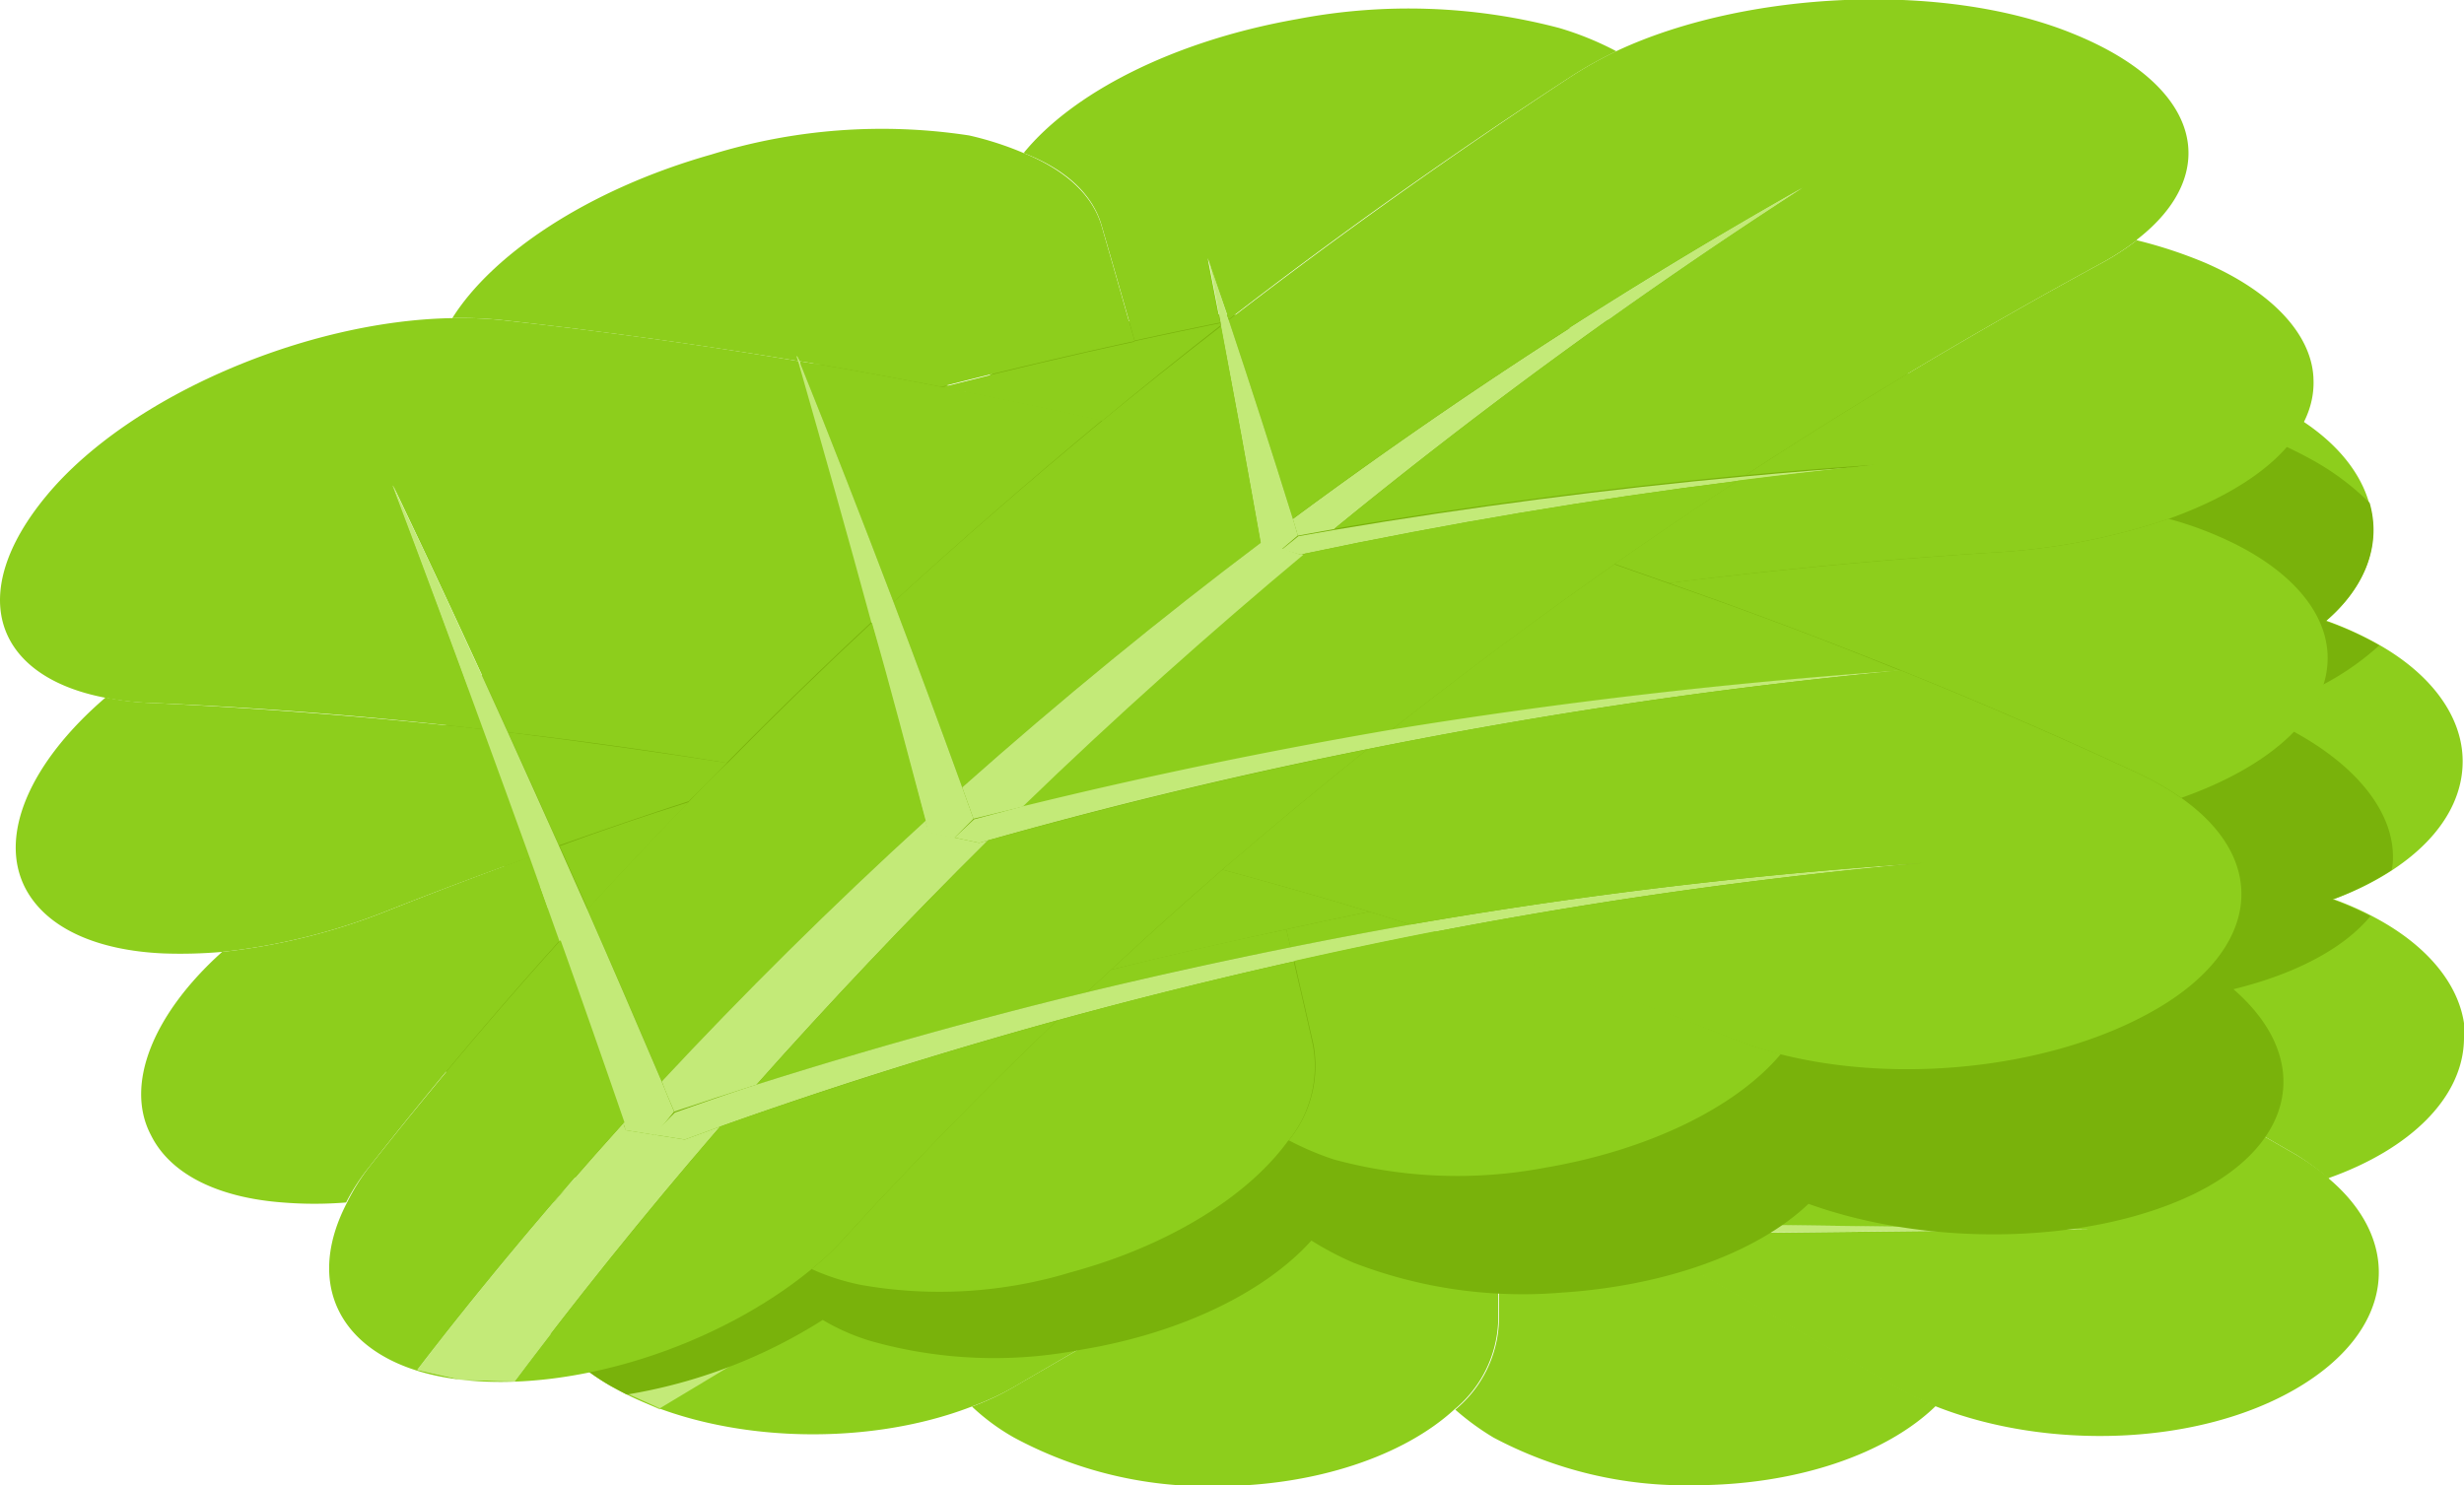 <svg xmlns="http://www.w3.org/2000/svg" viewBox="0 0 128.78 77.64"><defs><style>.cls-1{fill:#8dce1c;}.cls-2{fill:#c3ea78;}.cls-3{fill:#79b20b;}</style></defs><g id="圖層_2" data-name="圖層 2"><g id="圖層_1-2" data-name="圖層 1"><path class="cls-1" d="M75.74,20.35A6.3,6.3,0,0,1,78.07,25l.05,6.25H69.45L63.93,28l0-.29V28L52.7,21.55a15.84,15.84,0,0,0-2.11-1c2.59-2.46,7.28-4.1,12.65-4.1A21.45,21.45,0,0,1,73.73,18.9a12.94,12.94,0,0,1,2,1.45Z"/><polygon class="cls-1" points="78.12 31.22 81.93 31.22 81.93 31.36 75.83 34.89 69.45 31.22 78.12 31.22 78.12 31.22"/><polygon class="cls-1" points="63.93 28.03 69.45 31.22 75.83 34.89 64.57 41.44 63.93 28.03 63.93 28.03"/><path class="cls-2" d="M84.68,42.89l-1.65,0L83,42c14-7.65,24.14-13,24.65-13.34-.48.29-9.82,6.13-22.95,14.26Z"/><path class="cls-1" d="M121.53,32.45a11.6,11.6,0,0,1-1.74,1.21l-16.49,9.6-18.62-.37c13.13-8.13,22.47-14,22.95-14.26C107.12,28.92,97,34.32,83,42l-.67-10.82,16.5-9.6a17.08,17.08,0,0,1,2.1-1c5.71-2.24,13.64-1.9,18.71,1s5.79,7.58,1.91,10.9Z"/><polygon class="cls-2" points="82.1 27.79 82.31 31.15 82.98 41.97 83.03 42.86 83.03 42.9 82.19 43.4 82.1 43.36 81.33 42.9 81.33 42.86 81.93 31.36 81.93 31.22 82.1 27.79 82.1 27.79"/><polygon class="cls-2" points="109.09 43.36 102.92 43.49 83.14 43.86 82.95 43.86 82.1 43.36 82.19 43.4 83.03 42.9 83.03 42.86 84.68 42.89 103.3 43.26 109.09 43.36 109.09 43.36"/><path class="cls-1" d="M52.7,21.55,63.9,28l-.53,14.1L55,47l-8.92-5.16-.57-14.12-.43,13.55L31.84,33.66a10.35,10.35,0,0,1-1.75-1.21c-4-3.32-3.47-7.88,1.59-10.9s13.1-3.33,18.91-1a15.84,15.84,0,0,1,2.11,1Z"/><path class="cls-1" d="M128.71,39.8c0,3.06-2.68,5.7-6.77,7.22a23.41,23.41,0,0,1-8,1.34H99.12L96.82,47l6.1-3.53,6.17-.13-5.79-.1,16.49-9.6a11.6,11.6,0,0,0,1.74-1.21,17.11,17.11,0,0,1,2.8,1.27c2.7,1.53,4.37,3.72,4.38,6.08Z"/><polygon class="cls-1" points="46.31 48.36 46.05 41.86 54.97 47.02 52.69 48.36 46.31 48.36 46.31 48.36"/><path class="cls-1" d="M31.84,33.66l13.21,7.63-.21,7.07h-7a23.54,23.54,0,0,1-8-1.34,17.07,17.07,0,0,1-2.51-1.16C24.66,44.33,23,42.17,23,39.8c0-3.12,2.83-5.85,7.1-7.35a10.35,10.35,0,0,0,1.75,1.21Z"/><path class="cls-1" d="M81.33,42.86c-5.12,2.77-10.65,5.79-16.26,8.85l-.5-10.27,11.26-6.55,6.1-3.53-.6,11.5Z"/><polygon class="cls-1" points="52.69 48.36 46.47 51.95 46.31 48.36 52.69 48.36 52.69 48.36"/><path class="cls-2" d="M67.55,53.5l-2.39-.06-.09-1.73c5.61-3.06,11.14-6.08,16.26-8.85v0l.77.46.85.5h.19c-4.88,3-10.2,6.31-15.59,9.64Z"/><path class="cls-1" d="M67.55,53.5c5.39-3.33,10.71-6.61,15.59-9.64l19.78-.37L96.82,47,85.21,53.77,67.55,53.5Z"/><polygon class="cls-1" points="96.82 47.02 99.12 48.36 109.16 54.15 85.21 53.77 96.82 47.02 96.82 47.02"/><polygon class="cls-2" points="63.9 27.74 63.93 28.03 64.57 41.44 65.07 51.71 65.16 53.44 64.06 54.15 63.97 54.1 62.96 53.5 62.98 52.87 63.37 42.13 63.9 28.03 63.9 27.74 63.9 27.74"/><polygon class="cls-2" points="109.16 54.15 83.98 54.5 65.53 54.73 65.08 54.73 63.97 54.1 64.06 54.15 65.16 53.5 67.55 53.5 85.21 53.77 109.16 54.15 109.16 54.15"/><path class="cls-1" d="M44.7,53,32,60.39a10.64,10.64,0,0,0-1.75,1.23,16.71,16.71,0,0,1-2.86-1.29c-2.68-1.54-4.37-3.69-4.37-6,0-3,2.73-5.73,6.86-7.26a23.54,23.54,0,0,0,8,1.34h7L44.7,53Z"/><path class="cls-1" d="M63,52.87l-16.1,8.85L46.47,52l6.21-3.59L55,47l8.4-4.89L63,52.87Z"/><polygon class="cls-1" points="69.53 62.88 75.96 59.13 82.42 62.85 78.29 62.88 69.53 62.88 69.53 62.88"/><path class="cls-2" d="M51.22,63.48l-4.28-.06-.06-1.7L63,52.87l0,.63,1,.6,1.11.63h.45c-4.8,3-9.65,5.92-14.31,8.75Z"/><path class="cls-1" d="M51.22,63.48c4.66-2.83,9.51-5.79,14.31-8.75L84,54.5l-8,4.63-6.43,3.75-1.44.84-16.87-.24Z"/><polygon class="cls-1" points="78.29 62.88 78.29 63.85 68.09 63.72 69.53 62.88 78.29 62.88 78.29 62.88"/><polygon class="cls-1" points="82.42 62.85 84.24 63.91 78.29 63.85 78.29 62.88 82.42 62.85 82.42 62.85"/><polygon class="cls-2" points="109.22 64.25 85.28 64.51 78.29 64.61 66.32 64.74 48.83 64.95 46.95 64.98 45.58 64.19 46.95 63.48 51.22 63.48 68.09 63.72 78.29 63.85 84.24 63.91 109.22 64.25 109.22 64.25"/><polygon class="cls-2" points="45.48 27.74 46.05 41.86 46.31 48.36 46.47 51.95 46.88 61.72 46.94 63.42 45.66 64.25 44.37 63.48 44.4 63.09 44.7 53 44.84 48.36 45.05 41.29 45.48 27.74 45.48 27.74"/><path class="cls-2" d="M48.83,65c-5.19,3.15-10.08,6.11-14.36,8.68L32,72.5l-1.88-1.39c4.23-2.41,9.13-5.13,14.31-8l0,.39,1.21.71L47,65l1.88,0Z"/><path class="cls-1" d="M44.4,63.09c-5.18,2.89-10.08,5.61-14.31,8L32,72.5c-5.08-2.94-5.68-7.52-1.75-10.88A10.64,10.64,0,0,1,32,60.39L44.7,53l-.3,10.09Z"/><path class="cls-1" d="M121.69,61.59c4,3.36,3.46,8-1.68,11s-13,3.23-18.83.93a18.3,18.3,0,0,1-2.09-1l-13.81-8,23.94-.26-25-.34-1.82-1.06L76,59.13l8-4.63,25.18-.35L120,60.36a15,15,0,0,1,1.74,1.23Z"/><path class="cls-1" d="M34.47,73.63c4.28-2.57,9.17-5.53,14.36-8.68l17.49-.21L53,72.5a13.69,13.69,0,0,1-2.14,1c-5.77,2.26-13.7,1.93-18.85-1l2.5,1.13Z"/><path class="cls-1" d="M76,73.69c-2.62,2.4-7.22,4-12.44,4A21.31,21.31,0,0,1,53,75.15a11.28,11.28,0,0,1-2.2-1.62,13.69,13.69,0,0,0,2.14-1l13.36-7.76,12-.13,0,4.49A6.26,6.26,0,0,1,76,73.69Z"/><path class="cls-1" d="M101.18,73.49c-2.56,2.5-7.25,4.15-12.64,4.15a21.36,21.36,0,0,1-10.48-2.49,13.56,13.56,0,0,1-2-1.46,6.26,6.26,0,0,0,2.28-4.59l0-4.49,7-.1,13.81,8a18.3,18.3,0,0,0,2.09,1Z"/><path class="cls-1" d="M88.2,16.39a21.65,21.65,0,0,1,10.51,2.54,11.93,11.93,0,0,1,2.2,1.59,17.08,17.08,0,0,0-2.1,1l-16.5,9.6-.22-3.36-.16,3.43H78.12L78.07,25a6.3,6.3,0,0,0-2.33-4.62c2.59-2.39,7.18-4,12.46-4Z"/><path class="cls-1" d="M128.78,54.24c0,3.12-2.82,5.84-7.09,7.35A15,15,0,0,0,120,60.36l-10.79-6.21-10-5.79H114a23.41,23.41,0,0,0,8-1.34,16.09,16.09,0,0,1,2.51,1.16c2.68,1.54,4.32,3.7,4.33,6.06Z"/><path class="cls-3" d="M76,54.22c6.69-.46,13.43-.68,20.21-.62-6.78-.06-13.52.16-20.21.62Zm6.11-26.43v.12l-.17,3.31.16-3.43ZM56.44,46l-2.61.41-1.08.83,1.07-.89L56.44,46c5.3-4.19,10.79-8.16,16-11.68-5.22,3.52-10.71,7.49-16,11.68Zm8.72,7.46-1.1.65,1.1-.71,2.39.06ZM61.83,38.87c-2.82,1.87-5.65,3.82-8.44,5.84,2.79-2,5.62-4,8.44-5.84ZM69,18.63c.09,1.1.19,2.2.29,3.31-.11-1.14-.21-2.29-.32-3.43l0,.12ZM36.21,58.41c4.66-4.09,9.78-8.22,15.12-12.18-5.34,4-10.46,8.09-15.12,12.18ZM47,63.48l-.51.27.5-.33,4.28.06ZM36.73,60.1l-.46.37L36.7,60c1.47-.33,2.95-.65,4.42-1-1.46.32-2.93.66-4.39,1ZM33.26,49.05q2.87-2.55,5.83-5-3,2.48-5.83,5ZM123.9,47.9a16.81,16.81,0,0,0-2-.88A15.63,15.63,0,0,0,125,45.48a3,3,0,0,0,.06-.42c.14-2.36-1.61-4.72-4.66-6.52a19.25,19.25,0,0,0-2.88-1.39,14.14,14.14,0,0,0,6.83-3.41l0,0a17.11,17.11,0,0,0-2.8-1.27c2.14-1.83,2.91-4.06,2.3-6.18A13.58,13.58,0,0,0,120.77,24a23.1,23.1,0,0,0-3.4-1.52A8.69,8.69,0,0,0,119,21.22c-5.08-2.62-12.6-2.85-18.08-.7a11.93,11.93,0,0,0-2.2-1.59A21.65,21.65,0,0,0,88.2,16.39c-5.28,0-9.87,1.57-12.46,4a12.94,12.94,0,0,0-2-1.45,21.45,21.45,0,0,0-10.49-2.48c-5.37,0-10.06,1.64-12.65,4.1a24.26,24.26,0,0,0-12.53-1.16q4.59,1.09,9.11,2.32c-3-.82-6.05-1.58-9.11-2.32a19.19,19.19,0,0,0-6.38,2.19c-5.06,3-5.6,7.58-1.59,10.9C25.82,34,23,36.68,23,39.8c0,2.37,1.67,4.53,4.35,6.06A17.07,17.07,0,0,0,29.85,47C25.72,48.55,23,51.25,23,54.28c0,2.36,1.69,4.51,4.37,6a16.71,16.71,0,0,0,2.86,1.29,6.52,6.52,0,0,0-2.55,4.7c2-1.94,4.1-3.94,6.34-6-2.24,2-4.36,4-6.34,6C27.61,68.56,29,70.8,32,72.5l.76.4A27.41,27.41,0,0,0,43,69a11.08,11.08,0,0,0,2.54,1.11,23.75,23.75,0,0,0,11,.44c5.18-.86,9.57-3,12-5.7A16.29,16.29,0,0,0,70.72,66a24.53,24.53,0,0,0,10.92,1.57c5.49-.36,10.24-2.12,12.88-4.64,6.12,2.21,14.33,2.16,19.86-.38s6.62-7.13,2.35-10.84a16,16,0,0,0-1.89-1.37,16,16,0,0,1,1.89,1.37c3.19-.78,5.76-2.11,7.17-3.83Z"/><path class="cls-1" d="M53.5,8c2.16.88,3.61,2.18,4.08,3.83.58,2,1.15,4,1.72,6-3.4.74-6.76,1.53-10.11,2.39-2.46-.48-4.92-.93-7.41-1.34l-.12-.27.09.27q-7.55-1.26-15.27-2.12a20.55,20.55,0,0,0-2.84-.13c2.08-3.32,7.05-6.71,13.53-8.55a30.25,30.25,0,0,1,13.48-1A16.78,16.78,0,0,1,53.5,8Z"/><path class="cls-1" d="M59.3,17.83c1.49-.32,3-.64,4.48-.94l0,.13Q60.66,19.46,57.6,22c-2.78-.62-5.59-1.21-8.41-1.75,3.35-.86,6.71-1.65,10.11-2.39Z"/><path class="cls-1" d="M41.78,18.88c2.49.41,4.95.86,7.41,1.34,2.82.54,5.63,1.13,8.41,1.75Q52,26.62,46.7,31.47q-2.4-6.31-4.92-12.59Z"/><path class="cls-2" d="M69.72,27.66,67.83,28c-.08-.29-.17-.58-.26-.87A260.4,260.4,0,0,1,94.2,9.82,270.46,270.46,0,0,0,69.72,27.66Z"/><path class="cls-1" d="M111.68,12.56a14.65,14.65,0,0,1-2,1.28q-9.59,5.22-18.45,11-10.83,1-21.49,2.8A270.46,270.46,0,0,1,94.2,9.82a260.4,260.4,0,0,0-26.63,17.3q-1.62-5.21-3.35-10.39Q72.79,10.12,82.11,4a21.23,21.23,0,0,1,2.42-1.35c6.71-3.13,17-3.62,23.69-.94,6.9,2.74,7.93,7.36,3.46,10.82Z"/><path class="cls-2" d="M63.14,13.51l1.08,3.22q1.73,5.19,3.35,10.39c.09.29.18.58.26.87v0L67,28.7l-.11,0-1-.27v0q-1-5.69-2.08-11.35l0-.13c-.21-1.12-.43-2.25-.64-3.38Z"/><path class="cls-2" d="M98,24.32c-2.39.24-4.78.52-7.16.82q-11.44,1.44-22.62,3.8L68,29l-1.08-.3.11,0,.83-.67v0l1.89-.33q10.65-1.8,21.49-2.8c2.25-.21,4.51-.39,6.76-.54Z"/><path class="cls-1" d="M26.48,16.76q7.72.85,15.27,2.12c1.3,4.54,2.58,9.07,3.82,13.62q-3.9,3.63-7.59,7.38-5.65-.93-11.43-1.6-2.93-6.47-6-12.89,2.4,6.36,4.73,12.74-8.55-1-17.32-1.38a14.79,14.79,0,0,1-2.43-.27C-.24,35.39-1.87,31.09,2.44,25.9S16,16.76,23.64,16.63a20.55,20.55,0,0,1,2.84.13Z"/><path class="cls-1" d="M120.91,19.75c.18,3.08-2.91,5.71-7.56,7.37a34.34,34.34,0,0,1-9.12,1.76q-8.57.54-17,1.6l-2.84-1q3.16-2.22,6.44-4.36c2.38-.3,4.77-.58,7.16-.82-2.25.15-4.51.33-6.76.54q8.87-5.79,18.45-11a13.76,13.76,0,0,0,2-1.28,24,24,0,0,1,3.53,1.16c3.42,1.47,5.57,3.67,5.7,6Z"/><path class="cls-1" d="M29.23,44.23q-1.32-3-2.68-5.95Q32.32,39,38,39.88c-.67.68-1.34,1.36-2,2q-3.39,1.11-6.75,2.3Z"/><path class="cls-1" d="M8,36.75q8.76.42,17.32,1.38,1.21,3.33,2.42,6.66Q24,46.13,20.35,47.57a32.73,32.73,0,0,1-8.74,2.19,24.74,24.74,0,0,1-3.07.08c-3.41-.15-6.08-1.28-7.2-3.38-1.46-2.77.24-6.62,4.18-10A14.79,14.79,0,0,0,8,36.75Z"/><path class="cls-1" d="M65.9,28.37c-5.14,3.87-10.48,8.22-15.61,12.79-1.17-3.23-2.37-6.47-3.59-9.69Q52,26.63,57.6,22q3.06-2.5,6.22-4.95,1.07,5.67,2.08,11.35Z"/><path class="cls-1" d="M36,41.93c-1.8,1.85-3.55,3.71-5.28,5.6l-1.47-3.3Q32.59,43,36,41.93Z"/><path class="cls-2" d="M53.45,42.17l-2.57.63-.59-1.64c5.14-4.57,10.47-8.92,15.61-12.79v0l1,.27L68,29l.21,0c-4.83,4-9.89,8.53-14.74,13.23Z"/><path class="cls-1" d="M53.45,42.17c4.85-4.7,9.91-9.2,14.74-13.23q11.16-2.36,22.62-3.8-3.27,2.14-6.44,4.36-6,4.22-11.7,8.7-9.72,1.63-19.22,4Z"/><path class="cls-1" d="M84.37,29.5l2.84,1q6.17,2.14,12.15,4.57Q85.86,36,72.67,38.2q5.65-4.47,11.7-8.7Z"/><path class="cls-2" d="M41.66,18.61l.12.27q2.52,6.27,4.92,12.59c1.22,3.22,2.42,6.46,3.59,9.69l.59,1.64-1,1-.1,0-1.25-.27c-.06-.21-.12-.41-.17-.61-.93-3.47-1.86-6.93-2.82-10.39-1.24-4.55-2.52-9.08-3.82-13.62l-.09-.27Z"/><path class="cls-2" d="M99.36,35.05a269.72,269.72,0,0,0-27.88,4.11q-10.05,2-19.84,4.77l-.47.13-1.36-.29.1,0,1-.94,2.55-.68q9.49-2.33,19.22-4Q85.85,36,99.36,35.05Z"/><path class="cls-1" d="M29.25,49.17Q24,55,19.3,61a10.68,10.68,0,0,0-1.21,1.86,20.52,20.52,0,0,1-3.31,0c-3.25-.24-5.84-1.4-6.89-3.52C6.5,56.71,8,53,11.61,49.76a32.73,32.73,0,0,0,8.74-2.19q3.64-1.44,7.34-2.78l1.56,4.38Z"/><path class="cls-1" d="M48.39,42.89c-4.92,4.48-9.58,9.11-13.8,13.64-1.28-3-2.57-6-3.89-9,1.73-1.89,3.48-3.75,5.28-5.6.66-.69,1.33-1.37,2-2q3.69-3.75,7.59-7.38c1,3.46,1.89,6.92,2.82,10.39Z"/><path class="cls-1" d="M58.07,50.69c1.9-1.76,3.84-3.51,5.82-5.23,2.58.7,5.15,1.43,7.69,2.2-1.46.29-2.91.6-4.35.92q-4.62,1-9.16,2.11Z"/><path class="cls-2" d="M39.54,56.7c-1.44.46-2.88.93-4.3,1.41-.22-.52-.44-1-.65-1.58,4.22-4.53,8.88-9.16,13.8-13.64,0,.2.11.4.17.61l1.25.27,1.36.29.47-.13c-4.25,4.21-8.35,8.55-12.1,12.77Z"/><path class="cls-1" d="M39.54,56.7c3.75-4.22,7.85-8.56,12.1-12.77q9.78-2.74,19.84-4.77-3.89,3.11-7.59,6.3c-2,1.72-3.92,3.47-5.82,5.23L56.8,51.87Q48.06,54,39.54,56.7Z"/><path class="cls-1" d="M67.23,48.58c.07.31.14.63.22.94q-5.37,1.06-10.65,2.35l1.27-1.18q4.55-1.14,9.16-2.11Z"/><path class="cls-1" d="M71.58,47.66l2.14.67q-3.15.56-6.27,1.19c-.08-.31-.15-.63-.22-.94,1.44-.32,2.89-.63,4.35-.92Z"/><path class="cls-2" d="M100.53,45.11a257,257,0,0,0-25.59,3.61q-3.68.72-7.32,1.54-6.24,1.4-12.37,3.08-8.94,2.46-17.61,5.55l-1.85.68-1.65-.26,1.13-1.15c1.42-.5,2.84-1,4.27-1.46Q48.06,54,56.8,51.87q5.28-1.27,10.65-2.35,3.12-.63,6.27-1.19a258.5,258.5,0,0,1,26.81-3.22Z"/><path class="cls-2" d="M20.54,25.39q3.08,6.42,6,12.89,1.36,3,2.68,5.95l1.47,3.3c1.32,3,2.61,6,3.89,9,.21.53.43,1.06.65,1.58l-1,1.22-1.55-.25c0-.13-.07-.25-.11-.38q-1.65-4.77-3.34-9.53l-1.56-4.38q-1.2-3.33-2.42-6.66-2.32-6.37-4.73-12.74Z"/><path class="cls-2" d="M37.64,58.89c-4.1,4.74-7.72,9.3-10.74,13.32l-2.77-.08-2.32-.52c3-3.91,6.65-8.33,10.78-12.91,0,.13.08.25.11.38l1.44.23,1.65.26,1.85-.68Z"/><path class="cls-1" d="M32.59,58.7c-4.13,4.58-7.78,9-10.78,12.91l2.32.52c-5.88-.66-8.46-4.51-6-9.25A10.68,10.68,0,0,1,19.3,61q4.72-6,10-11.85,1.7,4.76,3.34,9.53Z"/><path class="cls-1" d="M114,41.71c4.64,3.26,4.08,7.88-1.23,11s-13.4,4-19.72,2.4a20.11,20.11,0,0,1-2.31-.73Q83,51.33,74.94,48.72a257,257,0,0,1,25.59-3.61,258.5,258.5,0,0,0-26.81,3.22l-2.14-.67c-2.54-.77-5.11-1.5-7.69-2.2q3.7-3.19,7.59-6.3a269.72,269.72,0,0,1,27.88-4.11q6.44,2.6,12.63,5.49a14.83,14.83,0,0,1,2,1.17Z"/><path class="cls-1" d="M26.9,72.21c3-4,6.64-8.58,10.74-13.32q8.67-3.07,17.61-5.55-5.79,5.55-11.08,11.34a14.64,14.64,0,0,1-1.75,1.66c-4.86,4-12.32,6.46-18.29,5.79l2.77.08Z"/><path class="cls-1" d="M67.34,59.61C65.23,62.54,61.07,65.12,56,66.5a23.63,23.63,0,0,1-10.94.68,11.84,11.84,0,0,1-2.64-.84,14.64,14.64,0,0,0,1.75-1.66q5.28-5.79,11.08-11.34,6.12-1.68,12.37-3.08c.34,1.46.68,2.92,1,4.38a6.16,6.16,0,0,1-1.29,5Z"/><path class="cls-1" d="M93.05,55.13c-2.36,2.78-6.91,5-12.34,5.92a24.56,24.56,0,0,1-11-.44,15.37,15.37,0,0,1-2.35-1,6.16,6.16,0,0,0,1.29-5c-.33-1.46-.67-2.92-1-4.38q3.64-.82,7.32-1.54,8.07,2.6,15.8,5.68a20.11,20.11,0,0,0,2.31.73Z"/><path class="cls-1" d="M67.79,1a30.93,30.93,0,0,1,13.69.46,16.16,16.16,0,0,1,3,1.22A21.23,21.23,0,0,0,82.11,4q-9.33,6.08-17.89,12.7l-1.1-3.21.66,3.37c-1.5.3-3,.62-4.48.94-.57-2-1.14-4-1.72-6C57.11,10.13,55.66,8.83,53.5,8,56,4.92,61.2,2.16,67.79,1Z"/><path class="cls-1" d="M121.65,34.23c.12,3.13-3,5.84-7.65,7.48a14.83,14.83,0,0,0-2-1.17q-6.19-2.9-12.63-5.49-6-2.41-12.15-4.57,8.45-1.05,17-1.6a34.34,34.34,0,0,0,9.12-1.76,18.74,18.74,0,0,1,3,1.09c3.22,1.48,5.21,3.65,5.31,6Z"/></g></g></svg>